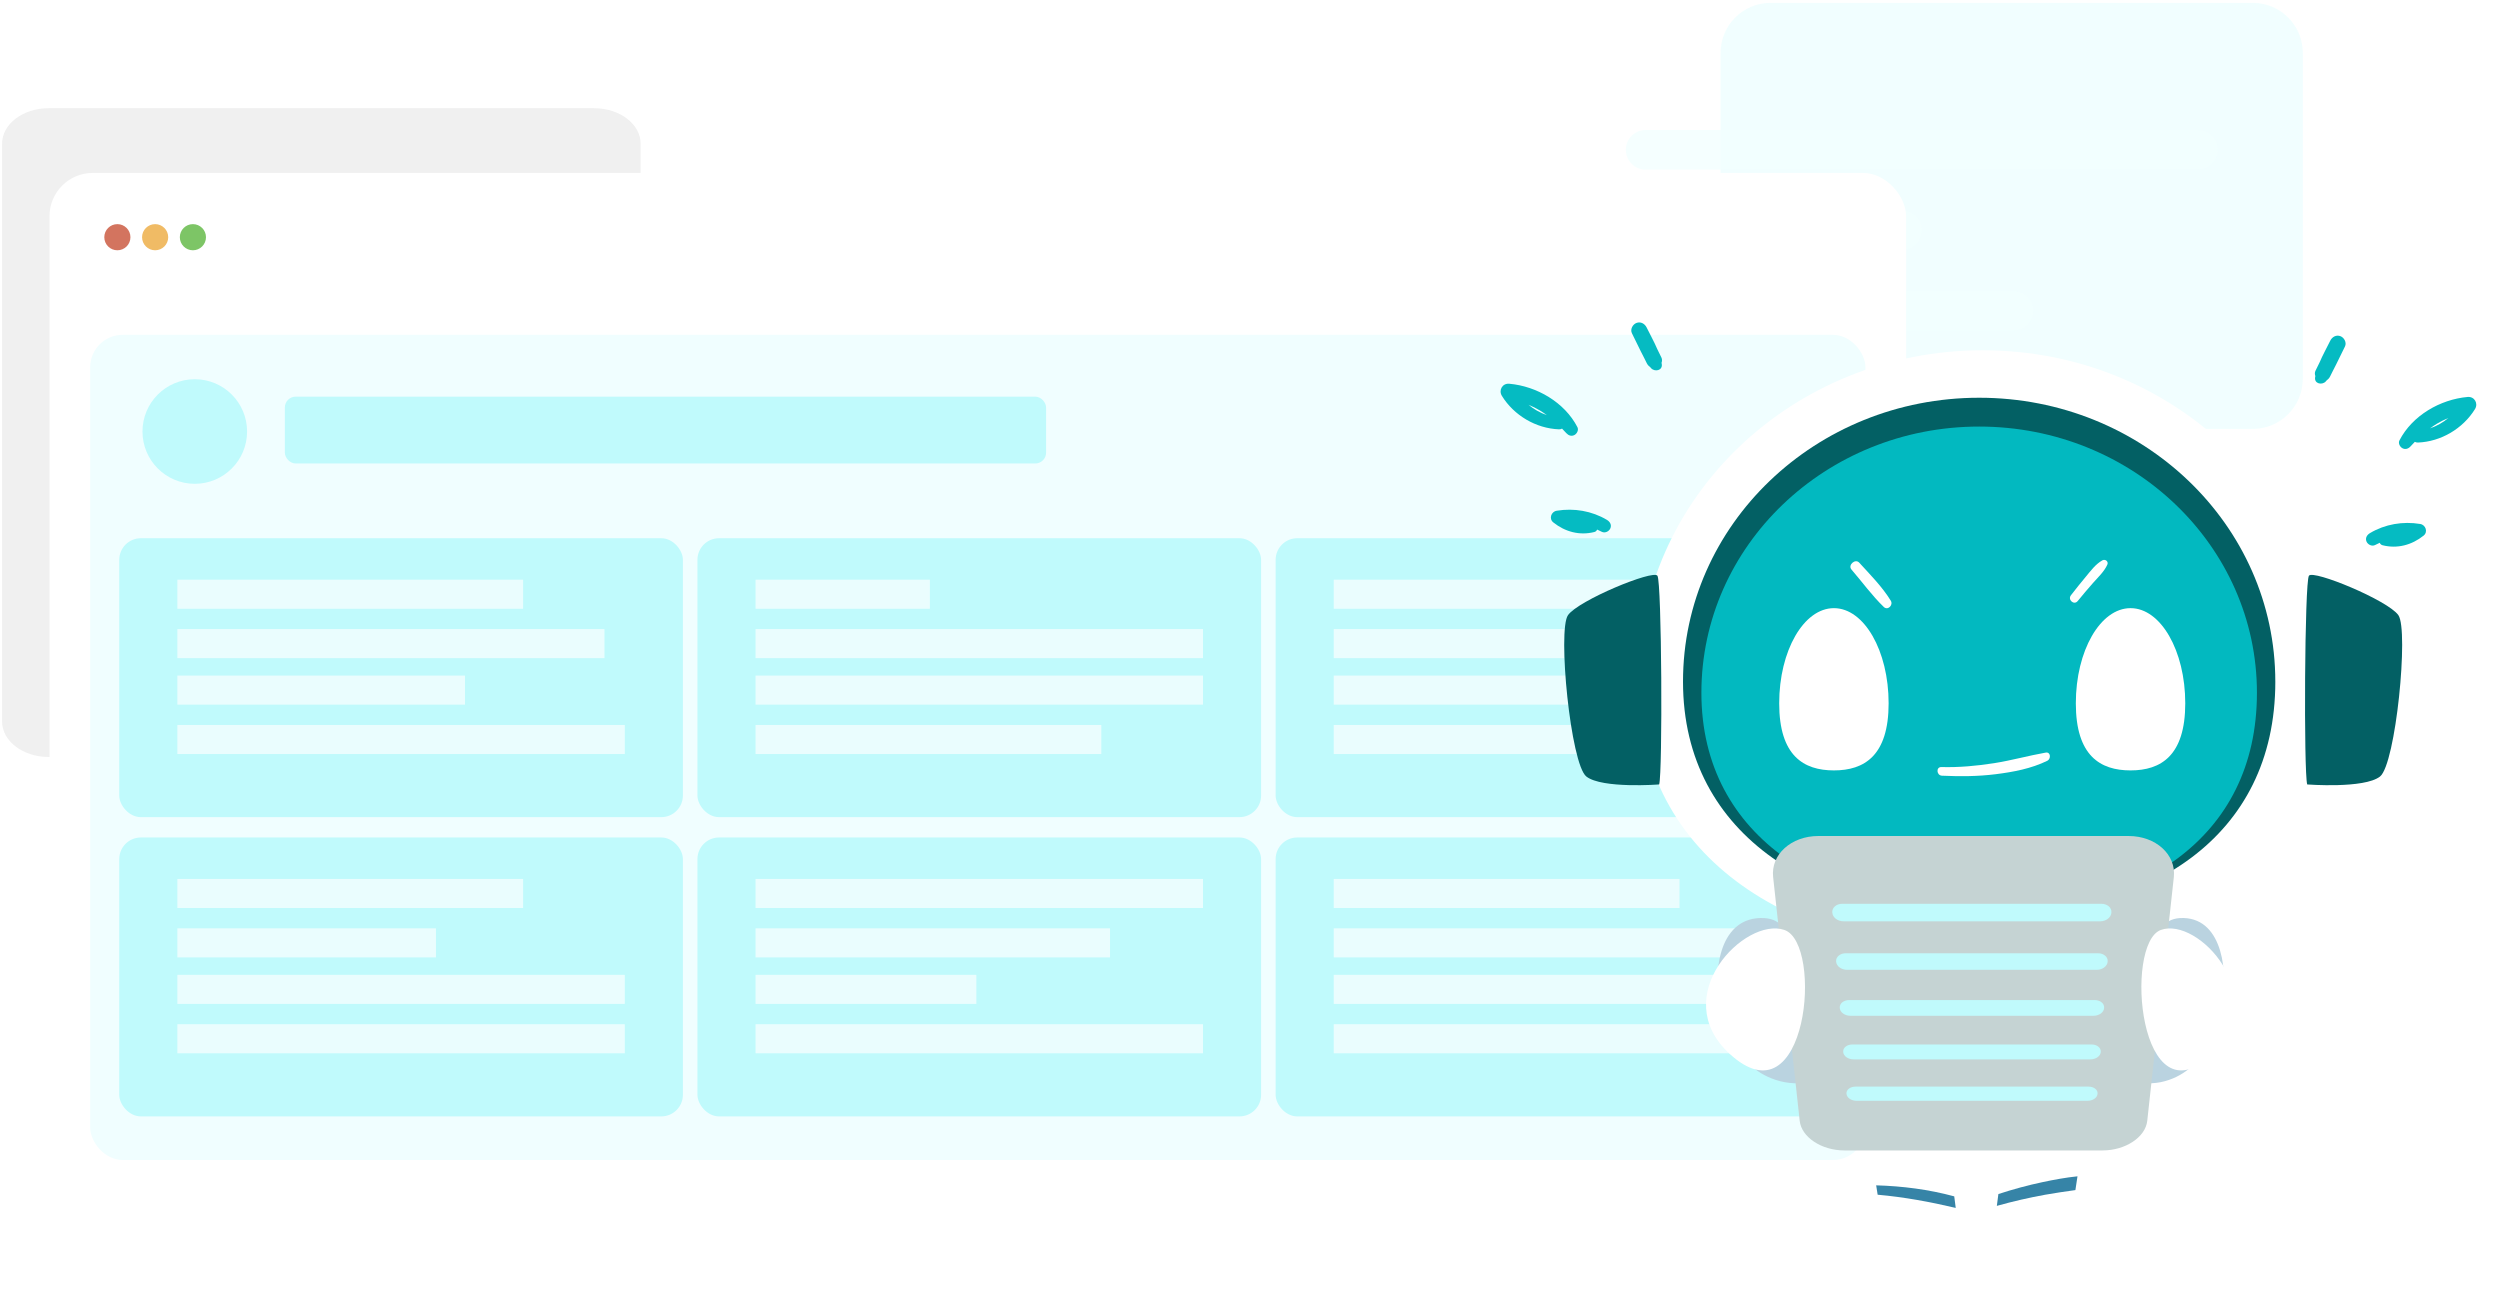 <svg width="462" height="241" viewBox="0 0 462 241" fill="none" xmlns="http://www.w3.org/2000/svg">
<g opacity="0.77">
<path d="M109.799 20H8.967C4.226 20 0.383 22.941 0.383 26.568V133.315C0.383 136.942 4.226 139.883 8.967 139.883H109.799C114.54 139.883 118.383 136.942 118.383 133.315V26.568C118.383 22.941 114.54 20 109.799 20Z" fill="#EBEBEB"/>
</g>
<g opacity="0.28">
<path d="M416.305 0.526H327.215C322.105 0.526 317.963 4.668 317.963 9.778V70.012C317.963 75.122 322.105 79.264 327.215 79.264H416.305C421.414 79.264 425.557 75.122 425.557 70.012V9.778C425.557 4.668 421.414 0.526 416.305 0.526Z" fill="#CCFDFF"/>
</g>
<g opacity="0.77">
<path d="M406.258 24.028H304.043C303.085 24.047 302.173 24.441 301.502 25.125C300.831 25.809 300.455 26.729 300.455 27.687C300.455 28.646 300.831 29.566 301.502 30.25C302.173 30.934 303.085 31.328 304.043 31.347H406.258C407.216 31.328 408.128 30.934 408.799 30.25C409.47 29.566 409.846 28.646 409.846 27.687C409.846 26.729 409.47 25.809 408.799 25.125C408.128 24.441 407.216 24.047 406.258 24.028Z" fill="#F2FFFF"/>
</g>
<g opacity="0.77">
<path d="M372.079 53.788H304.042C302.021 53.788 300.383 55.426 300.383 57.447V57.448C300.383 59.469 302.021 61.107 304.042 61.107H372.079C374.099 61.107 375.737 59.469 375.737 57.448V57.447C375.737 55.426 374.099 53.788 372.079 53.788Z" fill="#F2FFFF"/>
</g>
<g opacity="0.77">
<path d="M351.491 38.907H304.042C302.021 38.907 300.383 40.545 300.383 42.566V42.567C300.383 44.588 302.021 46.226 304.042 46.226H351.491C353.512 46.226 355.15 44.588 355.15 42.567V42.566C355.15 40.545 353.512 38.907 351.491 38.907Z" fill="#F2FFFF"/>
</g>
<rect x="9.149" y="31.956" width="343.101" height="194.907" rx="8" fill="white"/>
<g filter="url(#filter0_d_462_9874)">
<rect x="16.666" y="59.877" width="328.067" height="152.489" rx="6" fill="#F0FEFF"/>
</g>
<path d="M24.105 43.836C24.105 45.17 23.023 46.252 21.689 46.252C20.355 46.252 19.273 45.17 19.273 43.836C19.273 42.502 20.355 41.419 21.689 41.419C23.023 41.419 24.105 42.502 24.105 43.836Z" fill="#D3745F"/>
<path d="M31.085 43.836C31.085 45.17 30.003 46.252 28.669 46.252C27.335 46.252 26.253 45.17 26.253 43.836C26.253 42.502 27.335 41.419 28.669 41.419C30.003 41.419 31.085 42.502 31.085 43.836Z" fill="#F0BB65"/>
<path d="M38.066 43.836C38.066 45.17 36.983 46.252 35.649 46.252C34.315 46.252 33.233 45.17 33.233 43.836C33.233 42.502 34.315 41.419 35.649 41.419C36.983 41.419 38.066 42.502 38.066 43.836Z" fill="#7DC566"/>
<g filter="url(#filter1_d_462_9874)">
<rect x="22.036" y="97.463" width="104.165" height="51.546" rx="4" fill="#C0FAFC"/>
</g>
<rect x="32.775" y="107.128" width="63.895" height="5.369" fill="white" fill-opacity="0.67"/>
<rect x="32.775" y="116.255" width="78.929" height="5.369" fill="white" fill-opacity="0.67"/>
<rect x="52.641" y="73.301" width="140.677" height="12.35" rx="2" fill="#C0FAFC"/>
<rect x="32.775" y="124.846" width="53.157" height="5.369" fill="white" fill-opacity="0.67"/>
<rect x="32.775" y="133.974" width="82.688" height="5.369" fill="white" fill-opacity="0.67"/>
<g filter="url(#filter2_d_462_9874)">
<rect x="22.036" y="152.766" width="104.165" height="51.546" rx="4" fill="#C0FAFC"/>
</g>
<rect x="32.775" y="162.431" width="63.895" height="5.369" fill="white" fill-opacity="0.67"/>
<rect x="32.775" y="171.559" width="47.787" height="5.369" fill="white" fill-opacity="0.67"/>
<rect x="32.775" y="180.15" width="82.688" height="5.369" fill="white" fill-opacity="0.67"/>
<rect x="32.775" y="189.278" width="82.688" height="5.369" fill="white" fill-opacity="0.67"/>
<g filter="url(#filter3_d_462_9874)">
<rect x="128.886" y="97.462" width="104.165" height="51.546" rx="4" fill="#C0FAFC"/>
</g>
<rect x="139.625" y="107.127" width="32.216" height="5.369" fill="white" fill-opacity="0.67"/>
<rect x="139.625" y="116.255" width="82.688" height="5.369" fill="white" fill-opacity="0.67"/>
<rect x="139.625" y="124.846" width="82.688" height="5.369" fill="white" fill-opacity="0.67"/>
<rect x="139.625" y="133.974" width="63.895" height="5.369" fill="white" fill-opacity="0.67"/>
<g filter="url(#filter4_d_462_9874)">
<rect x="128.886" y="152.766" width="104.165" height="51.546" rx="4" fill="#C0FAFC"/>
</g>
<rect x="139.625" y="162.431" width="82.688" height="5.369" fill="white" fill-opacity="0.67"/>
<rect x="139.625" y="171.559" width="65.506" height="5.369" fill="white" fill-opacity="0.67"/>
<rect x="139.625" y="180.15" width="40.807" height="5.369" fill="white" fill-opacity="0.67"/>
<rect x="139.625" y="189.278" width="82.688" height="5.369" fill="white" fill-opacity="0.67"/>
<g filter="url(#filter5_d_462_9874)">
<rect x="235.736" y="97.462" width="104.165" height="51.546" rx="4" fill="#C0FAFC"/>
</g>
<rect x="246.475" y="107.127" width="74.097" height="5.369" fill="white" fill-opacity="0.67"/>
<rect x="246.475" y="116.255" width="82.688" height="5.369" fill="white" fill-opacity="0.67"/>
<rect x="246.475" y="124.846" width="74.097" height="5.369" fill="white" fill-opacity="0.67"/>
<rect x="246.475" y="133.974" width="54.767" height="5.369" fill="white" fill-opacity="0.67"/>
<g filter="url(#filter6_d_462_9874)">
<rect x="235.736" y="152.766" width="104.165" height="51.546" rx="4" fill="#C0FAFC"/>
</g>
<rect x="246.475" y="162.431" width="63.895" height="5.369" fill="white" fill-opacity="0.67"/>
<rect x="246.475" y="171.559" width="82.688" height="5.369" fill="white" fill-opacity="0.67"/>
<rect x="246.475" y="180.15" width="82.688" height="5.369" fill="white" fill-opacity="0.67"/>
<rect x="246.475" y="189.278" width="82.688" height="5.369" fill="white" fill-opacity="0.67"/>
<circle cx="35.996" cy="79.744" r="9.665" fill="#C0FAFC"/>
<g filter="url(#filter7_d_462_9874)">
<path d="M399.092 179.603C399.092 179.603 396.206 169.425 403.542 169.649C410.876 169.872 411.838 180.05 410.516 186.091C409.193 192.13 406.669 195.71 404.384 197.611C402.1 199.513 397.068 201.645 392.249 198.845C387.43 196.045 381.538 178.597 382.861 176.919C384.183 175.24 387.189 172.445 388.151 173.451C389.112 174.458 399.333 184.3 399.333 184.3L399.092 179.603Z" fill="#BAD3E0"/>
<path d="M394.76 199.881C393.926 199.666 393.084 199.331 392.247 198.845C392.027 198.717 391.806 198.559 391.583 198.374C389.475 193.717 388.715 188.263 391.171 183.607C392.006 182.021 393.123 180.707 394.509 179.648C394.846 179.973 395.178 180.294 395.503 180.607C392.746 183.117 391.512 187.039 391.672 190.529C391.818 193.754 392.965 197.027 394.762 199.881H394.76Z" fill="#3684A7"/>
<path d="M330.002 179.603C330.002 179.603 333.058 169.425 325.29 169.649C317.522 169.872 316.503 180.05 317.905 186.091C319.305 192.13 321.98 195.71 324.399 197.611C326.818 199.511 332.147 201.645 337.248 198.845C342.352 196.045 348.59 178.597 347.19 176.919C345.79 175.24 342.606 172.445 341.587 173.451C340.568 174.458 329.746 184.3 329.746 184.3L330 179.603H330.002Z" fill="#BAD3E0"/>
<path d="M334.589 199.881C335.472 199.666 336.364 199.331 337.25 198.845C337.482 198.717 337.718 198.559 337.953 198.374C340.185 193.717 340.989 188.263 338.39 183.607C337.504 182.021 336.322 180.707 334.855 179.648C334.498 179.973 334.147 180.294 333.804 180.607C336.724 183.117 338.03 187.039 337.862 190.529C337.708 193.754 336.492 197.027 334.591 199.881H334.589Z" fill="#3684A7"/>
<path d="M344.799 202.376C344.475 203.202 347.336 227.536 349.946 233.999C345.204 235.925 346.47 236.199 355.02 236.475C359.967 236.475 362.166 236.475 362.49 235.649C362.815 234.823 360.475 210.213 357.793 205.677C355.112 201.14 344.799 202.378 344.799 202.378V202.376Z" fill="white"/>
<path d="M385.569 202.376C385.895 203.202 383.056 227.536 380.452 233.999C385.198 235.925 383.932 236.199 375.382 236.475C370.435 236.475 368.236 236.475 367.91 235.649C367.584 234.823 369.902 210.213 372.578 205.677C375.254 201.14 385.569 202.378 385.569 202.378V202.376Z" fill="white"/>
<path d="M342.068 173.78C342.068 174.88 342.893 208.153 345.778 210.352C348.664 212.552 381.785 215.302 383.846 212.828C385.907 210.352 386.87 177.081 386.87 177.081L342.068 173.781V173.78Z" fill="white"/>
<path d="M342.455 184.744C356.134 188.59 374.685 193.782 385.958 196.833C386.572 187.299 386.868 177.081 386.868 177.081L342.065 173.781C342.065 174.181 342.175 178.858 342.454 184.746L342.455 184.744Z" fill="#BAD3E0"/>
<path d="M363.577 206.464C370.577 206.464 376.252 200.787 376.252 193.783C376.252 186.78 370.577 181.103 363.577 181.103C356.577 181.103 350.902 186.78 350.902 193.783C350.902 200.787 356.577 206.464 363.577 206.464Z" fill="#004A63"/>
<path d="M430.069 125.754C430.069 159.456 402.695 176.246 367.53 176.246C332.366 176.246 302.724 159.454 302.724 125.754C302.724 92.053 331.231 64.732 366.396 64.732C401.561 64.732 430.067 92.052 430.067 125.754H430.069Z" fill="white"/>
<path d="M420.479 125.954C420.479 154.922 396.95 169.356 366.724 169.356C336.498 169.356 311.02 154.922 311.02 125.954C311.02 96.986 335.523 73.502 365.749 73.502C395.975 73.502 420.477 96.986 420.477 125.954H420.479Z" fill="#036064"/>
<path d="M417.081 128.023C417.081 155.191 395.014 168.729 366.664 168.729C338.314 168.729 314.418 155.191 314.418 128.023C314.418 100.854 337.399 78.829 365.749 78.829C394.1 78.829 417.081 100.854 417.081 128.023Z" fill="#02B9C0"/>
<path d="M306.615 144.966C307.264 142.697 307.101 107.524 306.29 106.39C305.48 105.255 291.709 110.929 289.764 113.684C287.82 116.439 290.25 141.239 293.167 143.508C296.083 145.776 306.615 144.966 306.615 144.966Z" fill="#036064"/>
<path d="M426.37 144.966C425.721 142.697 425.884 107.524 426.694 106.39C427.504 105.255 441.275 110.929 443.22 113.684C445.165 116.439 442.734 141.239 439.818 143.508C436.901 145.776 426.37 144.966 426.37 144.966Z" fill="#036064"/>
<path d="M349.018 129.972C349.018 139.684 344.491 142.371 338.906 142.371C333.322 142.371 328.795 139.684 328.795 129.972C328.795 120.26 333.322 112.386 338.906 112.386C344.491 112.386 349.018 120.26 349.018 129.972Z" fill="white"/>
<path d="M403.836 129.972C403.836 139.684 399.309 142.371 393.725 142.371C388.14 142.371 383.613 139.684 383.613 129.972C383.613 120.26 388.14 112.386 393.725 112.386C399.309 112.386 403.836 120.26 403.836 129.972Z" fill="white"/>
<path d="M358.872 143.35C362.204 143.501 365.48 143.489 368.795 143.074C372.061 142.665 375.366 142.046 378.341 140.593C379.046 140.25 378.999 138.913 378.044 139.081C374.847 139.647 371.72 140.529 368.511 141.034C365.31 141.537 362.009 141.843 358.769 141.752C357.734 141.723 357.86 143.303 358.872 143.348V143.35Z" fill="white"/>
<path d="M342.149 105.25C344.134 107.548 345.94 110.057 348.123 112.167C348.858 112.877 349.919 111.826 349.419 111.012C347.831 108.432 345.617 106.204 343.58 103.974C342.853 103.179 341.435 104.423 342.149 105.249V105.25Z" fill="white"/>
<path d="M383.956 111.079C384.884 109.94 385.832 108.819 386.804 107.717C387.732 106.664 388.844 105.649 389.433 104.354C389.705 103.753 389.043 103.257 388.51 103.555C387.266 104.249 386.363 105.494 385.466 106.568C384.524 107.697 383.605 108.844 382.707 110.006C382.065 110.838 383.282 111.903 383.956 111.077V111.079Z" fill="white"/>
<path d="M364.087 183.937C363.297 183.937 354.695 191.431 355.813 193.668C356.931 195.904 362.745 196.128 362.745 196.128C362.745 196.128 360.286 201.832 361.404 202.056C362.522 202.28 371.801 195.346 371.577 192.773C371.354 190.2 364.087 190.089 364.087 190.089C364.087 190.089 365.765 183.937 364.087 183.937Z" fill="#7BD2F6"/>
<path d="M377.491 218.452C374.709 219.038 371.989 219.783 369.3 220.661C369.202 221.393 369.106 222.123 369.017 222.844C371.957 222.019 374.954 221.329 377.952 220.787C379.806 220.453 381.668 220.192 383.533 219.928C383.665 219.081 383.795 218.228 383.919 217.382C381.764 217.606 379.623 218.001 377.491 218.45V218.452Z" fill="#3684A7"/>
<path d="M361.143 221.087C356.436 219.809 351.586 219.191 346.716 219.05C346.805 219.629 346.898 220.207 346.99 220.784C351.85 221.215 356.666 222.099 361.418 223.223C361.331 222.518 361.24 221.805 361.144 221.088L361.143 221.087Z" fill="#3684A7"/>
<path d="M388.568 212.6H340.832C336.623 212.6 332.913 210.159 332.582 207.12L327.674 162.079C327.223 157.948 330.982 154.494 336.037 154.494H393.361C398.415 154.494 402.174 157.948 401.724 162.079L396.815 207.12C396.484 210.159 392.774 212.6 388.565 212.6H388.568Z" fill="#C5D3D3"/>
<g style="mix-blend-mode:overlay">
<path d="M388.128 170.257H340.675C339.609 170.257 338.683 169.554 338.614 168.689L338.607 168.605C338.54 167.736 339.364 167.021 340.439 167.021H388.355C389.431 167.021 390.256 167.736 390.19 168.605L390.184 168.689C390.118 169.554 389.192 170.257 388.126 170.257H388.128Z" fill="#C0FAFC"/>
<path d="M387.495 179.222H341.324C340.287 179.222 339.388 178.556 339.322 177.737L339.315 177.658C339.251 176.835 340.055 176.159 341.101 176.159H387.708C388.755 176.159 389.559 176.835 389.497 177.658L389.49 177.737C389.428 178.554 388.529 179.222 387.491 179.222H387.495Z" fill="#C0FAFC"/>
<path d="M386.894 187.715H341.939C340.929 187.715 340.055 187.083 339.994 186.308L339.988 186.232C339.927 185.452 340.711 184.811 341.729 184.811H387.1C388.118 184.811 388.903 185.452 388.843 186.232L388.838 186.308C388.779 187.083 387.905 187.715 386.894 187.715Z" fill="#C0FAFC"/>
<path d="M386.324 195.772H342.522C341.539 195.772 340.686 195.172 340.629 194.437L340.624 194.365C340.567 193.625 341.33 193.018 342.324 193.018H386.519C387.511 193.018 388.277 193.626 388.22 194.365L388.215 194.437C388.16 195.174 387.307 195.772 386.324 195.772Z" fill="#C0FAFC"/>
<path d="M385.785 203.428H343.079C342.119 203.428 341.29 202.857 341.237 202.158L341.231 202.089C341.176 201.386 341.922 200.807 342.891 200.807H385.971C386.94 200.807 387.686 201.386 387.632 202.089L387.627 202.158C387.573 202.857 386.745 203.428 385.787 203.428H385.785Z" fill="#C0FAFC"/>
</g>
<path d="M319.645 194.756C308.011 184.087 322.49 169.356 329.758 171.855C337.027 174.354 334.025 207.942 319.645 194.756Z" fill="white"/>
<path d="M408.873 194.756C419.858 184.087 406.187 169.356 399.323 171.855C392.46 174.354 395.295 207.942 408.873 194.756Z" fill="white"/>
<path d="M288.665 79.209C288.936 79.487 289.201 79.766 289.46 80.05C289.86 80.487 290.415 80.684 290.966 80.385C291.433 80.131 291.775 79.46 291.506 78.938C289.139 74.347 283.985 71.367 278.908 70.915C277.646 70.802 276.901 72.104 277.55 73.158C279.776 76.769 283.852 79.179 288.093 79.339C288.312 79.347 288.503 79.298 288.665 79.211V79.209ZM285.858 76.719C284.622 76.288 283.466 75.641 282.464 74.805C283.187 75.097 283.887 75.444 284.556 75.846C285.004 76.115 285.437 76.407 285.858 76.72V76.719Z" fill="#05BBC2"/>
<path d="M307.052 67.05C307.17 66.734 307.18 66.386 307.029 66.075C306.773 65.553 306.516 65.032 306.261 64.509C305.681 63.137 304.926 61.806 304.3 60.522C303.953 59.813 303.194 59.381 302.411 59.682C301.72 59.948 301.228 60.858 301.572 61.573C302.107 62.684 302.646 63.792 303.201 64.894C303.425 65.336 303.641 65.782 303.875 66.214C304.025 66.515 304.174 66.816 304.322 67.117C304.464 67.403 304.672 67.642 304.922 67.807C304.991 67.889 305.06 67.973 305.134 68.052C305.807 68.774 307.274 68.481 307.096 67.294C307.084 67.211 307.067 67.131 307.052 67.05Z" fill="#05BBC2"/>
<path d="M296.961 96.075C294.17 94.41 290.867 93.859 287.671 94.385C286.656 94.552 286.195 95.858 287.048 96.539C289.226 98.28 291.897 99.005 294.624 98.319C294.895 98.25 295.064 98.076 295.15 97.863C295.443 97.992 295.732 98.129 296.016 98.278C296.594 98.579 297.342 98.209 297.589 97.649C297.878 96.993 297.514 96.405 296.961 96.075Z" fill="#05BBC2"/>
<path d="M446.834 81.782C451.075 81.622 455.149 79.214 457.377 75.601C458.027 74.547 457.283 73.245 456.019 73.358C450.942 73.812 445.788 76.792 443.421 81.382C443.152 81.903 443.495 82.574 443.961 82.828C444.512 83.127 445.067 82.93 445.467 82.493C445.726 82.209 445.991 81.93 446.262 81.652C446.423 81.74 446.615 81.788 446.834 81.78V81.782ZM450.37 78.289C451.039 77.887 451.74 77.54 452.463 77.248C451.463 78.084 450.307 78.731 449.069 79.162C449.49 78.85 449.923 78.556 450.37 78.287V78.289Z" fill="#05BBC2"/>
<path d="M427.876 69.495C427.758 69.179 427.748 68.831 427.899 68.52C428.155 67.998 428.412 67.477 428.668 66.954C429.247 65.582 430.002 64.251 430.628 62.967C430.976 62.258 431.734 61.826 432.517 62.127C433.208 62.393 433.7 63.303 433.356 64.018C432.821 65.129 432.282 66.237 431.727 67.339C431.503 67.781 431.287 68.227 431.053 68.659C430.903 68.96 430.754 69.261 430.606 69.562C430.465 69.848 430.256 70.087 430.006 70.252C429.937 70.334 429.868 70.418 429.794 70.497C429.121 71.219 427.654 70.926 427.832 69.739C427.844 69.656 427.861 69.576 427.876 69.495Z" fill="#05BBC2"/>
<path d="M437.967 98.52C440.758 96.855 444.061 96.304 447.256 96.83C448.272 96.997 448.732 98.303 447.88 98.984C445.701 100.725 443.03 101.45 440.304 100.764C440.033 100.695 439.863 100.521 439.778 100.308C439.485 100.437 439.196 100.574 438.912 100.723C438.334 101.024 437.586 100.654 437.338 100.094C437.049 99.439 437.414 98.85 437.967 98.52Z" fill="#05BBC2"/>
</g>
<defs>
<filter id="filter0_d_462_9874" x="12.666" y="57.877" width="336.067" height="160.489" filterUnits="userSpaceOnUse" color-interpolation-filters="sRGB">
<feFlood flood-opacity="0" result="BackgroundImageFix"/>
<feColorMatrix in="SourceAlpha" type="matrix" values="0 0 0 0 0 0 0 0 0 0 0 0 0 0 0 0 0 0 127 0" result="hardAlpha"/>
<feOffset dy="2"/>
<feGaussianBlur stdDeviation="2"/>
<feComposite in2="hardAlpha" operator="out"/>
<feColorMatrix type="matrix" values="0 0 0 0 0.846 0 0 0 0 0.846 0 0 0 0 0.846 0 0 0 0.25 0"/>
<feBlend mode="normal" in2="BackgroundImageFix" result="effect1_dropShadow_462_9874"/>
<feBlend mode="normal" in="SourceGraphic" in2="effect1_dropShadow_462_9874" result="shape"/>
</filter>
<filter id="filter1_d_462_9874" x="18.036" y="95.463" width="112.165" height="59.546" filterUnits="userSpaceOnUse" color-interpolation-filters="sRGB">
<feFlood flood-opacity="0" result="BackgroundImageFix"/>
<feColorMatrix in="SourceAlpha" type="matrix" values="0 0 0 0 0 0 0 0 0 0 0 0 0 0 0 0 0 0 127 0" result="hardAlpha"/>
<feOffset dy="2"/>
<feGaussianBlur stdDeviation="2"/>
<feComposite in2="hardAlpha" operator="out"/>
<feColorMatrix type="matrix" values="0 0 0 0 0.846 0 0 0 0 0.846 0 0 0 0 0.846 0 0 0 0.25 0"/>
<feBlend mode="normal" in2="BackgroundImageFix" result="effect1_dropShadow_462_9874"/>
<feBlend mode="normal" in="SourceGraphic" in2="effect1_dropShadow_462_9874" result="shape"/>
</filter>
<filter id="filter2_d_462_9874" x="18.036" y="150.766" width="112.165" height="59.546" filterUnits="userSpaceOnUse" color-interpolation-filters="sRGB">
<feFlood flood-opacity="0" result="BackgroundImageFix"/>
<feColorMatrix in="SourceAlpha" type="matrix" values="0 0 0 0 0 0 0 0 0 0 0 0 0 0 0 0 0 0 127 0" result="hardAlpha"/>
<feOffset dy="2"/>
<feGaussianBlur stdDeviation="2"/>
<feComposite in2="hardAlpha" operator="out"/>
<feColorMatrix type="matrix" values="0 0 0 0 0.846 0 0 0 0 0.846 0 0 0 0 0.846 0 0 0 0.25 0"/>
<feBlend mode="normal" in2="BackgroundImageFix" result="effect1_dropShadow_462_9874"/>
<feBlend mode="normal" in="SourceGraphic" in2="effect1_dropShadow_462_9874" result="shape"/>
</filter>
<filter id="filter3_d_462_9874" x="124.886" y="95.462" width="112.165" height="59.546" filterUnits="userSpaceOnUse" color-interpolation-filters="sRGB">
<feFlood flood-opacity="0" result="BackgroundImageFix"/>
<feColorMatrix in="SourceAlpha" type="matrix" values="0 0 0 0 0 0 0 0 0 0 0 0 0 0 0 0 0 0 127 0" result="hardAlpha"/>
<feOffset dy="2"/>
<feGaussianBlur stdDeviation="2"/>
<feComposite in2="hardAlpha" operator="out"/>
<feColorMatrix type="matrix" values="0 0 0 0 0.846 0 0 0 0 0.846 0 0 0 0 0.846 0 0 0 0.25 0"/>
<feBlend mode="normal" in2="BackgroundImageFix" result="effect1_dropShadow_462_9874"/>
<feBlend mode="normal" in="SourceGraphic" in2="effect1_dropShadow_462_9874" result="shape"/>
</filter>
<filter id="filter4_d_462_9874" x="124.886" y="150.766" width="112.165" height="59.546" filterUnits="userSpaceOnUse" color-interpolation-filters="sRGB">
<feFlood flood-opacity="0" result="BackgroundImageFix"/>
<feColorMatrix in="SourceAlpha" type="matrix" values="0 0 0 0 0 0 0 0 0 0 0 0 0 0 0 0 0 0 127 0" result="hardAlpha"/>
<feOffset dy="2"/>
<feGaussianBlur stdDeviation="2"/>
<feComposite in2="hardAlpha" operator="out"/>
<feColorMatrix type="matrix" values="0 0 0 0 0.846 0 0 0 0 0.846 0 0 0 0 0.846 0 0 0 0.25 0"/>
<feBlend mode="normal" in2="BackgroundImageFix" result="effect1_dropShadow_462_9874"/>
<feBlend mode="normal" in="SourceGraphic" in2="effect1_dropShadow_462_9874" result="shape"/>
</filter>
<filter id="filter5_d_462_9874" x="231.736" y="95.462" width="112.165" height="59.546" filterUnits="userSpaceOnUse" color-interpolation-filters="sRGB">
<feFlood flood-opacity="0" result="BackgroundImageFix"/>
<feColorMatrix in="SourceAlpha" type="matrix" values="0 0 0 0 0 0 0 0 0 0 0 0 0 0 0 0 0 0 127 0" result="hardAlpha"/>
<feOffset dy="2"/>
<feGaussianBlur stdDeviation="2"/>
<feComposite in2="hardAlpha" operator="out"/>
<feColorMatrix type="matrix" values="0 0 0 0 0.846 0 0 0 0 0.846 0 0 0 0 0.846 0 0 0 0.25 0"/>
<feBlend mode="normal" in2="BackgroundImageFix" result="effect1_dropShadow_462_9874"/>
<feBlend mode="normal" in="SourceGraphic" in2="effect1_dropShadow_462_9874" result="shape"/>
</filter>
<filter id="filter6_d_462_9874" x="231.736" y="150.766" width="112.165" height="59.546" filterUnits="userSpaceOnUse" color-interpolation-filters="sRGB">
<feFlood flood-opacity="0" result="BackgroundImageFix"/>
<feColorMatrix in="SourceAlpha" type="matrix" values="0 0 0 0 0 0 0 0 0 0 0 0 0 0 0 0 0 0 127 0" result="hardAlpha"/>
<feOffset dy="2"/>
<feGaussianBlur stdDeviation="2"/>
<feComposite in2="hardAlpha" operator="out"/>
<feColorMatrix type="matrix" values="0 0 0 0 0.846 0 0 0 0 0.846 0 0 0 0 0.846 0 0 0 0.25 0"/>
<feBlend mode="normal" in2="BackgroundImageFix" result="effect1_dropShadow_462_9874"/>
<feBlend mode="normal" in="SourceGraphic" in2="effect1_dropShadow_462_9874" result="shape"/>
</filter>
<filter id="filter7_d_462_9874" x="273.311" y="55.585" width="188.306" height="184.89" filterUnits="userSpaceOnUse" color-interpolation-filters="sRGB">
<feFlood flood-opacity="0" result="BackgroundImageFix"/>
<feColorMatrix in="SourceAlpha" type="matrix" values="0 0 0 0 0 0 0 0 0 0 0 0 0 0 0 0 0 0 127 0" result="hardAlpha"/>
<feOffset/>
<feGaussianBlur stdDeviation="2"/>
<feComposite in2="hardAlpha" operator="out"/>
<feColorMatrix type="matrix" values="0 0 0 0 0 0 0 0 0 0 0 0 0 0 0 0 0 0 0.16 0"/>
<feBlend mode="normal" in2="BackgroundImageFix" result="effect1_dropShadow_462_9874"/>
<feBlend mode="normal" in="SourceGraphic" in2="effect1_dropShadow_462_9874" result="shape"/>
</filter>
</defs>
</svg>
